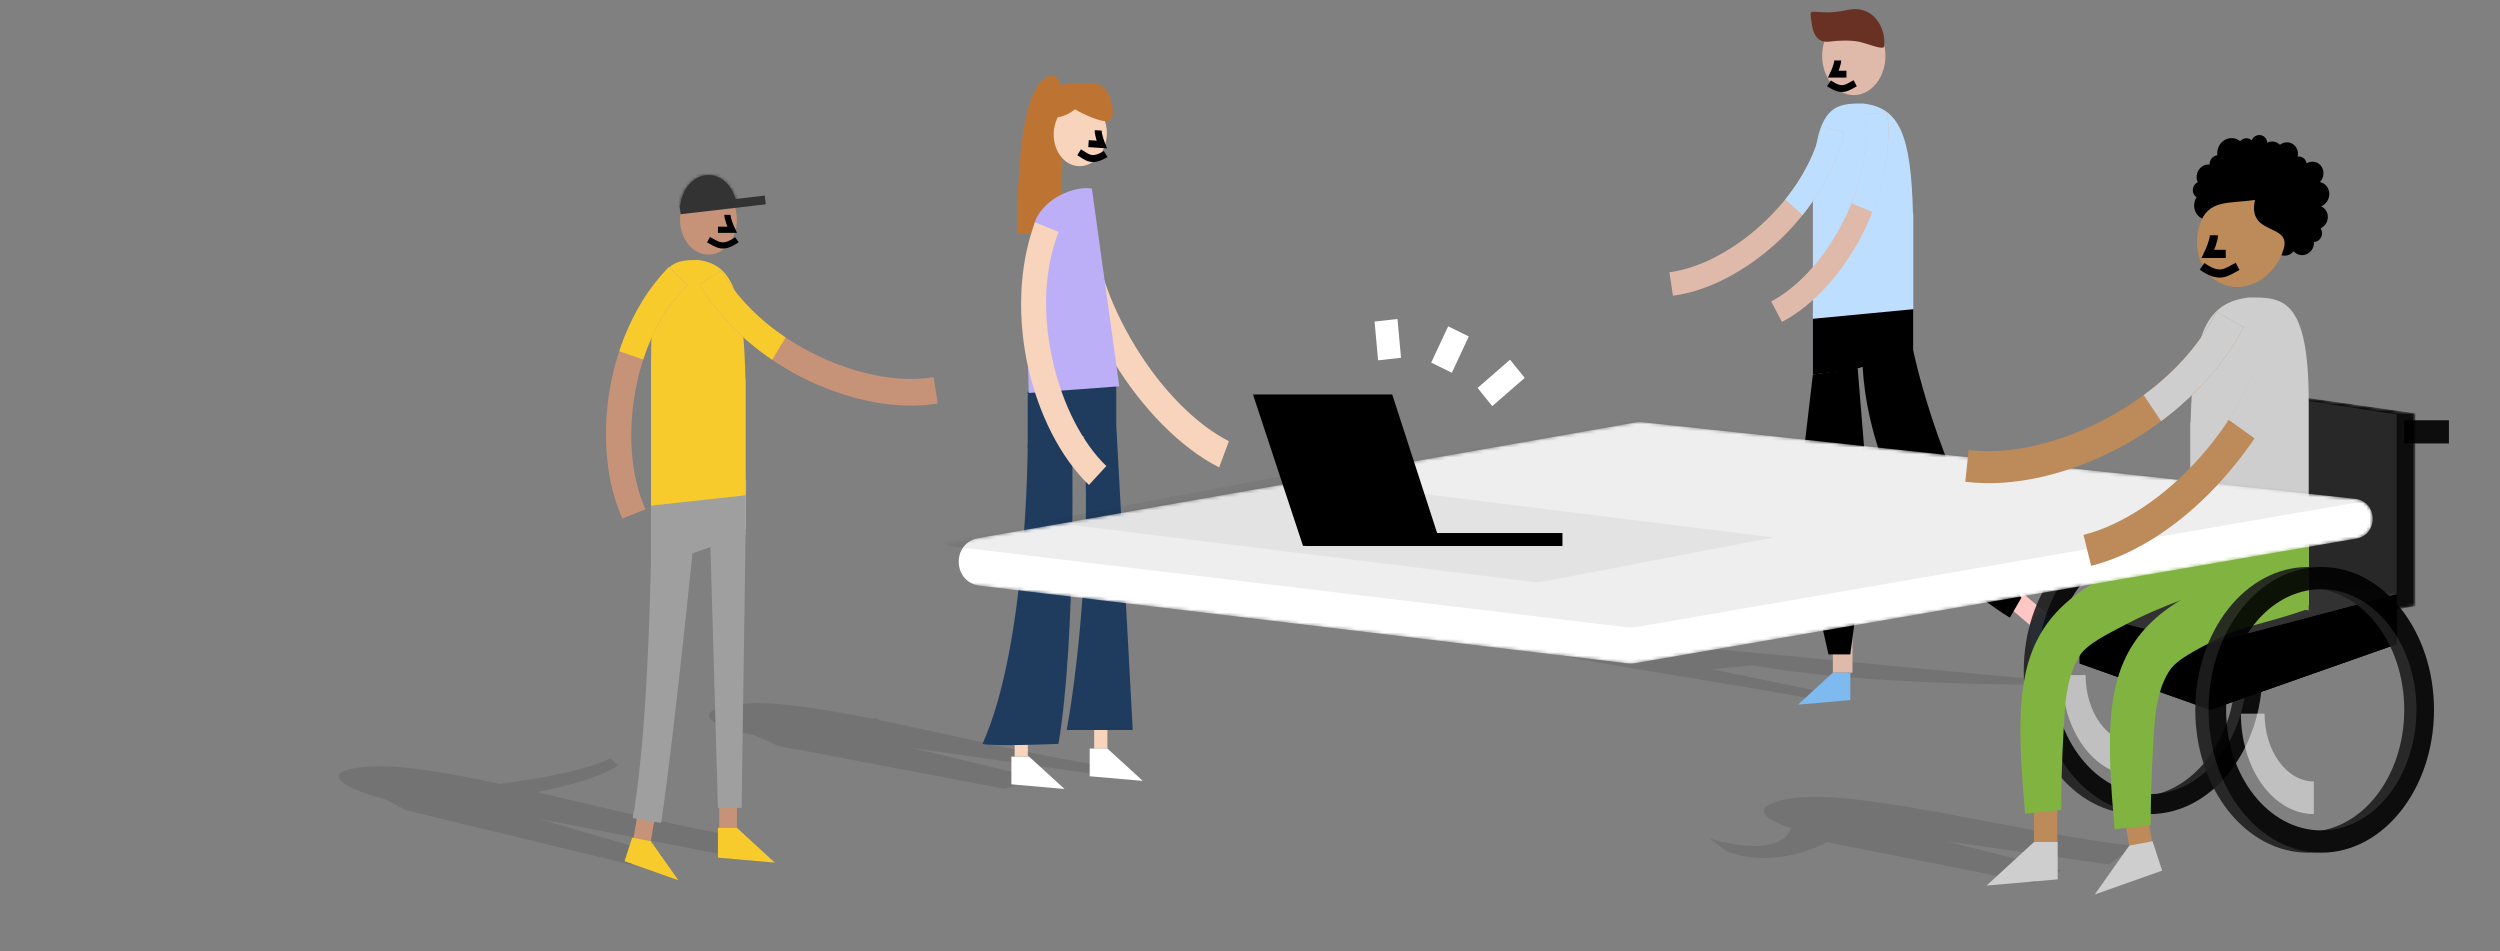<svg width="757" height="288" viewBox="0 0 757 288" fill="none" xmlns="http://www.w3.org/2000/svg">
<rect x="0" y="0" width="757" height="288" fill="#808080" stroke="none"/>
<path d="M698.43 49.46C699.204 48.994 700.135 48.825 701.046 49.063C702.889 49.544 703.951 51.507 703.417 53.447C703.236 54.105 702.896 54.675 702.453 55.123C702.519 55.136 702.585 55.151 702.651 55.169C704.607 55.679 705.734 57.762 705.167 59.821C704.821 61.08 703.922 62.038 702.829 62.477C704.381 63.142 705.222 64.931 704.734 66.701C704.423 67.832 703.639 68.705 702.675 69.142C703.089 69.743 703.241 70.538 703.024 71.327C702.713 72.459 701.736 73.231 700.671 73.287C700.695 73.69 700.654 74.106 700.54 74.52C700.006 76.461 698.079 77.644 696.236 77.163C695.542 76.981 694.958 76.59 694.529 76.068C693.669 77.134 692.281 77.668 690.938 77.317C690.603 77.229 690.293 77.093 690.014 76.916C689.125 78.212 687.543 78.89 686.016 78.492C684.215 78.021 683.117 76.217 683.398 74.326C682.746 74.222 682.091 74.086 681.436 73.915C678.726 73.207 676.317 71.994 674.323 70.435C673.501 70.759 672.587 70.837 671.69 70.603C669.842 70.121 668.615 68.461 668.521 66.571C668.185 66.569 667.845 66.525 667.507 66.437C665.213 65.838 663.892 63.395 664.556 60.98C664.683 60.517 664.874 60.09 665.115 59.704C664.222 59.137 663.772 57.993 664.083 56.86C664.298 56.08 664.828 55.471 665.485 55.149C665.117 54.384 665.016 53.469 665.267 52.558C665.753 50.79 667.397 49.651 669.079 49.827C669.065 49.546 669.095 49.257 669.174 48.968C669.476 47.87 670.402 47.112 671.428 47.014C671.336 46.408 671.369 45.768 671.544 45.129C672.187 42.793 674.507 41.368 676.726 41.947C677.326 42.104 677.857 42.391 678.3 42.772C678.917 42.05 679.882 41.695 680.816 41.939C681.193 42.038 681.524 42.223 681.796 42.469C682.304 41.315 683.543 40.653 684.734 40.964C685.766 41.233 686.455 42.153 686.521 43.206C687.234 42.858 688.053 42.752 688.856 42.962C689.447 43.116 689.957 43.422 690.36 43.831C691.191 43.194 692.267 42.93 693.315 43.203C695.102 43.669 696.154 45.528 695.731 47.408C696.037 47.364 696.355 47.378 696.67 47.46C697.622 47.709 698.282 48.511 698.43 49.46Z" fill="black"/>
<path d="M691.466 75.472C688.98 83.556 681.268 88.481 674.242 86.471C667.216 84.462 663.536 76.279 666.023 68.194C668.509 60.11 675.184 61.771 682.822 60.519C680.313 71.578 693.953 67.387 691.466 75.472Z" fill="#BD8A5A"/>
<path d="M264.492 217.703C248.469 214.492 234.385 212.302 225.488 213.045C212.203 214.154 210.682 217.728 223.555 221.511C229.058 223.129 226.132 221.289 235.446 225.798C235.446 225.798 238.227 226.503 242.433 227.126L304.284 238.883L314.099 235.553L275.825 226.419L330.206 234.208L343.09 233.133C321.412 230.678 291.79 223.256 266.55 218.118L265.07 217.403C264.878 217.504 264.685 217.604 264.492 217.703Z" fill="black" fill-opacity="0.1"/>
<path d="M151.198 237.338C135.963 234.066 122.484 231.768 113.514 232.067C100.192 232.511 98.506 236.004 111.187 240.426C116.608 242.317 113.771 240.333 122.864 245.303L191.01 261.812L200.969 258.976L163.166 247.941L217.12 258.438L226.06 253.806C207.376 250.74 183.971 244.776 162.543 239.866C172.875 237.784 182.449 235.069 187.238 231.655L184.772 229.692C177.054 233.292 164.103 235.718 151.198 237.338Z" fill="black" fill-opacity="0.1"/>
<ellipse rx="8.601" ry="10.541" transform="matrix(-1 0 0 1 214.526 66.561)" fill="#C69378"/>
<mask id="path-6-inside-1_2432_19361" fill="white">
<path fill-rule="evenodd" clip-rule="evenodd" d="M205.933 63.187L222.888 61.057C221.975 56.438 218.579 53.008 214.529 53.008C209.878 53.008 206.089 57.533 205.933 63.187Z"/>
</mask>
<path fill-rule="evenodd" clip-rule="evenodd" d="M205.933 63.187L222.888 61.057C221.975 56.438 218.579 53.008 214.529 53.008C209.878 53.008 206.089 57.533 205.933 63.187Z" fill="#333333"/>
<path d="M205.933 63.187L206.266 65.833L203.181 66.221L203.267 63.113L205.933 63.187ZM222.888 61.057L225.505 60.54L226.06 63.347L223.221 63.704L222.888 61.057ZM205.601 60.54L222.556 58.41L223.221 63.704L206.266 65.833L205.601 60.54ZM220.272 61.575C219.525 57.798 216.932 55.676 214.529 55.676V50.341C220.226 50.341 224.425 55.078 225.505 60.54L220.272 61.575ZM214.529 55.676C211.789 55.676 208.73 58.535 208.6 63.26L203.267 63.113C203.448 56.532 207.967 50.341 214.529 50.341V55.676Z" fill="#333333" mask="url(#path-6-inside-1_2432_19361)"/>
<line y1="-2.667" x2="18.044" y2="-2.667" transform="matrix(-0.169 0.986 0.983 0.186 199.356 241.382)" stroke="#C69378" stroke-width="5.335"/>
<line y1="-2.667" x2="18.07" y2="-2.667" transform="matrix(0 1 1 0 223.127 232.586)" stroke="#C69378" stroke-width="5.335"/>
<path d="M225.994 145.25H214.526L217.393 244.632H224.561L225.994 145.25Z" fill="#9F9F9F"/>
<path d="M211.659 148.261L197.325 151.273C197.325 151.273 197.325 216.022 191.591 247.644C194.883 248.557 200.192 249.149 200.192 249.149C204.492 220.539 211.659 148.261 211.659 148.261Z" fill="#9F9F9F"/>
<path d="M234.595 261.196L223.127 250.655H217.393V259.69L234.595 261.196Z" fill="#F8CB2C"/>
<path d="M205.41 266.543L197.068 254.72L191.425 253.651L189.112 260.764L205.41 266.543Z" fill="#F8CB2C"/>
<path fill-rule="evenodd" clip-rule="evenodd" d="M197.132 108.851C197.132 108.851 197.132 108.851 197.132 108.851C197.132 78.736 203.55 78.736 211.467 78.736C221.817 80.094 225.161 88.814 225.715 114.856L225.801 114.875V123.407C225.801 123.574 225.801 123.741 225.801 123.909C225.801 123.986 225.801 124.062 225.801 124.138V160.049L208.599 166.072L197.132 167.578V108.851L197.132 108.851Z" fill="#F8CB2C"/>
<path fill-rule="evenodd" clip-rule="evenodd" d="M197.132 153.101V169.417L208.6 167.911L225.801 161.888V149.961L197.132 153.101Z" fill="#9F9F9F"/>
<path d="M231.728 60.537L205.925 63.549" stroke="#333333" stroke-width="2.667"/>
<path d="M223.127 72.584C218.827 75.595 217.393 74.09 214.526 72.584" stroke="black" stroke-width="1.867"/>
<path d="M220.26 65.055C220.26 66.259 221.216 68.568 221.694 69.572H217.393" stroke="black" stroke-width="1.867"/>
<path fill-rule="evenodd" clip-rule="evenodd" d="M184.592 118.142C186.885 104.484 192.983 90.48 202.576 80.862L208.135 86.327C199.404 94.91 194.254 106.908 192.157 119.707C190.048 132.417 191.295 145.072 195.449 154.206L188.482 157.034C183.53 146.146 182.31 131.889 184.592 118.142Z" fill="#C69378"/>
<path fill-rule="evenodd" clip-rule="evenodd" d="M194.757 108.859L187.515 106.356C190.689 96.773 195.746 87.707 202.573 80.862L208.133 86.328C201.929 92.426 197.533 100.249 194.757 108.859Z" fill="#F8CB2C"/>
<path fill-rule="evenodd" clip-rule="evenodd" d="M244.653 115.181C231.665 108.958 219.179 98.722 211.802 86.131L218.435 81.956C224.98 93.369 235.694 102.061 247.877 107.839C259.969 113.604 272.751 115.9 282.698 114.209L283.947 122.178C272.09 124.194 257.731 121.416 244.653 115.181Z" fill="#C69378"/>
<path fill-rule="evenodd" clip-rule="evenodd" d="M237.881 102.193L233.816 108.946C224.986 102.954 217.084 95.147 211.801 86.132L218.434 81.958C223.114 90.117 229.926 96.886 237.881 102.193Z" fill="#F8CB2C"/>
<path d="M318.57 22.788C314.336 23.773 308.066 29.114 307.999 70.788H321.389C321.398 36.295 323.943 24.014 318.57 22.788Z" fill="#BD7433"/>
<path fill-rule="evenodd" clip-rule="evenodd" d="M337.216 109.529C328.659 95.458 322.609 78.13 322.381 62.045L330.514 62.662C330.592 77.148 335.83 91.936 343.888 105.082C351.869 118.157 362.25 128.586 372.107 133.594L369.159 141.533C357.409 135.563 345.85 123.672 337.216 109.529Z" fill="#F7D4BB"/>
<ellipse rx="8.042" ry="9.802" transform="matrix(-0.998 -0.066 -0.063 0.998 327.106 40.519)" fill="#F7D4BB"/>
<line y1="-2" x2="16.805" y2="-2" transform="matrix(0 1 1 0 335.314 209.844)" stroke="#F7D4BB" stroke-width="4"/>
<path d="M309.234 215.923V229.093" stroke="#F7D4BB" stroke-width="4"/>
<path d="M322.326 238.896L311.605 229.093H306.244V237.495L322.326 238.896Z" fill="white"/>
<path d="M328 128.62H337.995L343 221.048H323C325.834 205.698 330.8 165.723 328 128.62Z" fill="#1F3C5F"/>
<path d="M324.593 131.42L311.192 134.221C311.192 134.221 311.192 194.999 297.5 225.249C300.578 226.099 320.5 225.249 320.5 225.249C326 192.999 324.593 131.42 324.593 131.42Z" fill="#1F3C5F"/>
<path d="M346.035 236.452L335.314 226.649H329.954V235.052L346.035 236.452Z" fill="white"/>
<path fill-rule="evenodd" clip-rule="evenodd" d="M311.192 118.624V135.622L321.913 134.221L337.995 128.62V115.704L311.192 118.624Z" fill="#1F3C5F"/>
<path d="M334.779 46.643C330.592 49.171 329.342 47.685 326.755 46.109" stroke="black" stroke-width="2.112"/>
<path d="M332.542 39.478C332.472 40.596 333.23 42.798 333.617 43.759L329.605 43.492" stroke="black" stroke-width="2.112"/>
<path d="M314.027 65.66C317.821 58.819 326.672 56.294 330.624 57.108L338.922 116.969L311.499 118.998C311.103 103.524 310.233 72.501 314.027 65.66Z" fill="#BDAEF8"/>
<path fill-rule="evenodd" clip-rule="evenodd" d="M311.271 111.018C308.13 96.861 308.33 80.732 313.398 67.329L320.566 70.206C315.886 82.241 315.784 96.027 318.774 109.271C321.72 122.435 327.707 134.101 334.997 141.121L329.723 146.847C321.032 138.479 314.456 125.256 311.271 111.018Z" fill="#F7D4BB"/>
<path fill-rule="evenodd" clip-rule="evenodd" d="M433.365 109.8L438.498 98.808L444.752 101.878L439.618 112.87L433.365 109.8Z" fill="white"/>
<path fill-rule="evenodd" clip-rule="evenodd" d="M417.286 109.112L416.216 97.372L423.158 96.584L424.227 108.325L417.286 109.112Z" fill="white"/>
<path fill-rule="evenodd" clip-rule="evenodd" d="M447.418 117.474L457.239 108.915L461.675 114.422L451.854 122.981L447.418 117.474Z" fill="white"/>
<ellipse rx="7.207" ry="4.29" transform="matrix(-0.852 0.524 0.524 0.852 321.983 30.362)" fill="#BD7433"/>
<path d="M323.201 27.08C322.097 29.18 323.511 32.097 326.359 33.595C329.208 35.093 335.452 38.076 336.557 35.975C337.661 33.875 336.307 27.487 333.458 25.989C330.609 24.491 324.306 24.979 323.201 27.08Z" fill="#BD7433"/>
<ellipse rx="9.584" ry="11.869" transform="matrix(-1 0 0 1 561.33 16.923)" fill="#DFBAAA"/>
<path d="M470.173 194.179C445.394 195.996 500.494 202.796 546.954 211.271H560.371L518.391 202.655L530.781 201.444C563.303 207.498 615.957 207.306 615.957 207.306L614.409 205.49C540.073 198.831 489.996 192.726 470.173 194.179Z" fill="black" fill-opacity="0.1"/>
<line y1="-2.973" x2="16.29" y2="-2.973" transform="matrix(0.761 0.649 -0.621 0.784 605.249 181.253)" stroke="#FFC6C6" stroke-width="5.947"/>
<line x1="557.965" y1="187.083" x2="557.965" y2="203.685" stroke="#DFBAAA" stroke-width="5.947"/>
<path fill-rule="evenodd" clip-rule="evenodd" d="M548.939 59.22V113.407L561.101 112.016L579.344 106.452V64.723L579.252 64.707C578.665 40.65 575.119 32.596 564.142 31.341C555.746 31.341 548.939 31.341 548.939 59.16C548.939 59.18 548.939 59.2 548.939 59.22Z" fill="#BDDEFF"/>
<path d="M548.939 113.407L562.5 111.5L566 154.5L560.279 198.151H553.669L544 155.5L548.939 113.407Z" fill="black"/>
<path d="M563.998 109.999L579.344 106.165C579.344 106.165 587.998 148.999 612.088 180.99L608.58 187.024C563.998 159.499 563.998 109.999 563.998 109.999Z" fill="black"/>
<path d="M544.415 213.369L554.991 203.685H560.279V211.986L544.415 213.369Z" fill="#7EB9F0"/>
<path d="M615.506 202.597L614.548 189.178L617.897 184.952L623.624 188.505L615.506 202.597Z" fill="#7EB9F0"/>
<path fill-rule="evenodd" clip-rule="evenodd" d="M548.939 96.523V113.406L561.101 112.015L579.344 106.452V93.624L548.939 96.523Z" fill="black"/>
<path fill-rule="evenodd" clip-rule="evenodd" d="M563.537 71.72C569.433 60.487 572.896 46.727 571.55 34.043L564.727 34.663C566.046 46.084 563.028 57.828 557.467 68.324C551.963 78.762 544.177 87.153 536.314 91.262L539.568 97.473C548.94 92.575 557.584 83.011 563.537 71.72Z" fill="#DFBAAA"/>
<path fill-rule="evenodd" clip-rule="evenodd" d="M571.5 34.323L571.037 34.136L564.605 34.677C565.707 43.716 564.082 52.941 560.619 61.58L567.06 64.177C570.715 54.732 572.567 44.217 571.5 34.323Z" fill="#BDDEFF"/>
<path fill-rule="evenodd" clip-rule="evenodd" d="M538.182 73.322C547.586 64.635 555.49 52.668 558.413 40.032L551.645 38.216C549.117 49.632 542.31 59.824 533.473 67.922C524.71 75.985 514.432 81.279 505.505 82.441L506.569 89.544C517.21 88.159 528.703 82.044 538.182 73.322Z" fill="#DFBAAA"/>
<path fill-rule="evenodd" clip-rule="evenodd" d="M558.363 40.241L558.006 39.925L551.643 38.216C549.845 46.338 545.882 53.84 540.562 60.409L545.832 65.088C551.67 57.764 556.258 49.173 558.363 40.241Z" fill="#BDDEFF"/>
<path d="M553.82 25.218C557.786 27.985 559.108 26.602 561.752 25.218" stroke="black" stroke-width="2.081"/>
<path d="M556.464 18.301C556.464 19.408 555.582 21.529 555.142 22.451H559.108" stroke="black" stroke-width="2.081"/>
<path d="M646.196 256.153C613.523 252.625 564.2 239.01 543.543 241.618C531.689 243.114 530.527 246.968 542.287 250.709C542.287 250.709 540.75 260.422 517.678 253.916L522.91 257.775C538.027 263.632 553.195 255.011 553.195 255.011L615.68 267.38L624.296 263.591L589.449 254.729L638.668 261.777L646.196 256.153Z" fill="black" fill-opacity="0.1"/>
<g opacity="0.9">
<mask id="mask0_2432_19361" style="mask-type:alpha" maskUnits="userSpaceOnUse" x="681" y="118" width="51" height="67">
<path d="M731.368 125.167L681.678 118.068V176.436L725.721 184.542L731.368 183.535V125.167Z" fill="black"/>
</mask>
<g mask="url(#mask0_2432_19361)">
<path d="M731.368 125.167L681.678 118.068V176.436L725.721 184.542L731.368 183.535V125.167Z" fill="black"/>
<path d="M725.721 125.513L676.031 117.907V180.444L725.721 188.05V125.513Z" fill="#1E1E1E"/>
</g>
</g>
<g opacity="0.9">
<path d="M612.789 203.247C612.789 227.136 628.069 246.501 646.919 246.501C665.769 246.501 681.05 227.136 681.05 203.247C681.05 179.358 665.769 159.992 646.919 159.992C628.069 159.992 612.789 179.358 612.789 203.247ZM676.936 203.247C676.936 224.256 663.497 241.288 646.919 241.288C630.341 241.288 616.902 224.256 616.902 203.247C616.902 182.237 630.341 165.206 646.919 165.206C663.497 165.206 676.936 182.237 676.936 203.247Z" fill="#1E1E1E"/>
<path d="M616.804 203.247C616.804 227.136 632.085 246.501 650.935 246.501C669.785 246.501 685.066 227.136 685.066 203.247C685.066 179.358 669.785 159.992 650.935 159.992C632.085 159.992 616.804 179.358 616.804 203.247ZM680.31 203.247C680.31 223.807 667.158 240.474 650.935 240.474C634.712 240.474 621.56 223.807 621.56 203.247C621.56 182.687 634.712 166.02 650.935 166.02C667.158 166.02 680.31 182.687 680.31 203.247Z" fill="black"/>
<path d="M624.333 204.416C624.333 208.407 624.904 212.36 626.014 216.048C627.124 219.735 628.751 223.086 630.801 225.908C632.852 228.731 635.287 230.97 637.966 232.497C640.646 234.025 643.517 234.811 646.418 234.811L646.418 224.932C644.46 224.932 642.522 224.401 640.713 223.37C638.905 222.339 637.261 220.828 635.877 218.923C634.493 217.018 633.395 214.756 632.646 212.267C631.897 209.778 631.511 207.11 631.511 204.416H624.333Z" fill="white" fill-opacity="0.56"/>
</g>
<path d="M725.721 195.064V179.866L685.066 172.852L629.729 188.049V200.909L669.255 214.937L725.721 195.064Z" fill="black"/>
<path d="M725.721 195.064V179.866L685.066 172.852L629.729 188.049V200.909L669.255 214.937L725.721 195.064Z" fill="black"/>
<path d="M725.721 179.866L685.066 172.852L630.858 185.711L668.126 195.064L725.721 179.866Z" fill="#323232"/>
<path d="M725.721 179.866L685.066 172.852L630.858 185.711L668.126 195.064L725.721 179.866Z" fill="#323232"/>
<path fill-rule="evenodd" clip-rule="evenodd" d="M699.079 121.842C699.079 121.781 699.079 121.72 699.079 121.66C699.079 90.066 691.046 90.066 681.137 90.066C668.183 91.492 663.997 100.639 663.305 127.959L663.195 127.978V175.368L684.726 181.687L699.079 183.266V121.842Z" fill="#CECECE"/>
<path fill-rule="evenodd" clip-rule="evenodd" d="M699.079 161.961V184.821L684.726 182.938L663.195 175.404V158.034L699.079 161.961Z" fill="#81B341"/>
<path d="M666.783 80.649C672.166 84.416 673.96 82.533 677.548 80.649" stroke="black" stroke-width="2.466"/>
<path d="M670.372 71.232C670.372 72.739 669.176 75.627 668.578 76.882H673.96" stroke="black" stroke-width="2.466"/>
<line x1="619.414" y1="232.366" x2="619.414" y2="254.967" stroke="#BD8A5A" stroke-width="7.045"/>
<path d="M601.538 268.151L615.891 254.967H623.068V266.267L601.538 268.151Z" fill="#CECECE"/>
<line y1="-3.522" x2="22.569" y2="-3.522" transform="matrix(0.169 0.986 -0.983 0.186 641.867 239.38)" stroke="#BD8A5A" stroke-width="7.045"/>
<path d="M634.29 270.851L644.731 256.062L651.794 254.726L654.689 263.623L634.29 270.851Z" fill="#CECECE"/>
<path fill-rule="evenodd" clip-rule="evenodd" d="M644.589 188.613C651.342 185.047 660.404 181.548 672.758 177.191L667.743 162.223C655.413 166.572 645.384 170.392 637.527 174.542C629.597 178.73 623.291 183.551 618.918 190.216C614.526 196.91 612.614 204.653 612.005 213.674C611.404 222.579 612.042 233.33 613.2 246.394L624.132 245.225C624.132 232.366 624.754 222.346 625.262 214.83C625.761 207.431 627.421 202.058 629.779 198.464C632.155 194.841 637.912 192.141 644.589 188.613Z" fill="#81B341"/>
<path fill-rule="evenodd" clip-rule="evenodd" d="M671.693 193.29C678.445 189.723 686.378 188.792 698.732 184.435L694.846 166.9C682.516 171.248 672.487 175.069 664.631 179.218C656.7 183.407 650.394 188.227 646.021 194.893C641.629 201.586 639.718 209.329 639.108 218.351C638.507 227.256 639.145 238.006 640.303 251.071L651.235 249.902C651.235 237.042 651.857 227.022 652.365 219.506C652.864 212.107 654.524 206.734 656.882 203.14C659.259 199.518 665.015 196.817 671.693 193.29Z" fill="#81B341"/>
<g opacity="0.9">
<path d="M664.737 214.937C664.737 238.826 680.018 258.192 698.868 258.192C717.718 258.192 732.999 238.826 732.999 214.937C732.999 191.048 717.718 171.683 698.868 171.683C680.018 171.683 664.737 191.048 664.737 214.937ZM728.007 214.937C728.007 235.333 714.961 251.866 698.868 251.866C682.775 251.866 669.729 235.333 669.729 214.937C669.729 194.542 682.775 178.008 698.868 178.008C714.961 178.008 728.007 194.542 728.007 214.937Z" fill="#1E1E1E"/>
<path d="M668.752 214.937C668.752 238.826 684.033 258.192 702.883 258.192C721.733 258.192 737.014 238.826 737.014 214.937C737.014 191.048 721.733 171.683 702.883 171.683C684.033 171.683 668.752 191.048 668.752 214.937ZM731.696 214.937C731.696 235.104 718.796 251.453 702.883 251.453C686.97 251.453 674.07 235.104 674.07 214.937C674.07 194.77 686.97 178.421 702.883 178.421C718.796 178.421 731.696 194.77 731.696 214.937Z" fill="black"/>
<path d="M678.54 216.106C678.54 220.098 679.112 224.05 680.221 227.738C681.331 231.426 682.958 234.776 685.009 237.599C687.06 240.421 689.494 242.66 692.174 244.188C694.853 245.715 697.725 246.501 700.625 246.501L700.625 236.622C698.667 236.622 696.729 236.091 694.92 235.06C693.112 234.029 691.469 232.518 690.084 230.613C688.7 228.708 687.602 226.446 686.853 223.957C686.104 221.468 685.718 218.8 685.718 216.106H678.54Z" fill="white" fill-opacity="0.56"/>
</g>
<rect opacity="0.9" width="13.552" height="7.014" transform="matrix(-1 0 0 1 741.532 127.259)" fill="black"/>
<mask id="mask1_2432_19361" style="mask-type:alpha" maskUnits="userSpaceOnUse" x="283" y="127" width="436" height="74">
<path d="M497.512 127.876C496.658 127.784 495.795 127.813 494.949 127.962L288.286 164.333C281.371 165.55 281.667 175.569 288.643 176.405L492.634 200.854C493.515 200.959 494.407 200.936 495.281 200.785L713.424 163.104C720.397 161.9 720.052 151.776 713.012 151.02L497.512 127.876Z" fill="white"/>
</mask>
<g mask="url(#mask1_2432_19361)">
<path d="M497.512 127.876C496.658 127.784 495.795 127.813 494.949 127.962L296.326 162.918C288.044 164.375 288.399 176.376 296.753 177.377L492.902 200.886C493.606 200.97 494.318 200.952 495.016 200.831L713.424 163.104C720.397 161.9 720.052 151.776 713.012 151.02L497.512 127.876Z" fill="white"/>
<path d="M497.512 116.972C496.658 116.88 495.795 116.909 494.949 117.058L288.286 153.429C281.371 154.646 281.667 164.666 288.643 165.502L492.634 189.95C493.516 190.056 494.407 190.033 495.281 189.882L713.424 152.201C720.397 150.997 720.052 140.873 713.012 140.117L497.512 116.972Z" fill="black" fill-opacity="0.07"/>
</g>
<path fill-rule="evenodd" clip-rule="evenodd" d="M641.772 135.548C656.965 127.447 671.312 114.557 679.391 99.095L671.184 94.415C664.031 108.423 651.715 119.374 637.46 126.903C623.314 134.411 608.129 137.794 596.101 136.256L595.088 145.874C609.426 147.707 626.471 143.67 641.772 135.548Z" fill="#BD8A5A"/>
<path fill-rule="evenodd" clip-rule="evenodd" d="M654.387 127.539C664.608 119.919 673.607 110.167 679.391 99.095L671.185 94.415C666.071 104.43 658.317 112.883 649.103 119.639L654.387 127.539Z" fill="#CECECE"/>
<path fill-rule="evenodd" clip-rule="evenodd" d="M673.398 144.68C684.869 131.567 692.95 117.905 695.262 100.49L686.962 95.469C685.023 111.186 677.212 125.921 666.424 138.156C655.732 150.333 642.665 159.026 630.882 161.964L633.2 171.336C647.245 167.835 661.832 157.852 673.398 144.68Z" fill="#BD8A5A"/>
<path fill-rule="evenodd" clip-rule="evenodd" d="M691.461 96.88L686.871 94.608C685.583 106.173 681.198 117.181 674.789 127.085L682.957 132.945C689.394 123.085 693.967 112.358 696.451 100.46L691.461 96.88Z" fill="#CECECE"/>
<path d="M389.454 144.366C388.512 144.249 387.557 144.279 386.625 144.455L315.666 157.855L464.248 176.226C465.195 176.343 466.156 176.311 467.093 176.131L536.981 162.737L389.454 144.366Z" fill="black" fill-opacity="0.05"/>
<path d="M379.401 119.45L421.562 119.45L436.427 165.298L394.548 165.298L379.401 119.45Z" fill="black"/>
<rect x="395.312" y="161.406" width="77.802" height="3.929" fill="black"/>
<path d="M548.27 4.759C548.683 7.413 548.678 13.445 554.295 12.57C556.382 12.245 560.43 12.114 562.976 12.651C565.522 13.188 570.786 15.537 570.527 13.869C571.096 9.08 567.748 1.179 559.225 3.053C550.701 4.927 547.857 2.106 548.27 4.759Z" fill="#683124"/>
</svg>
